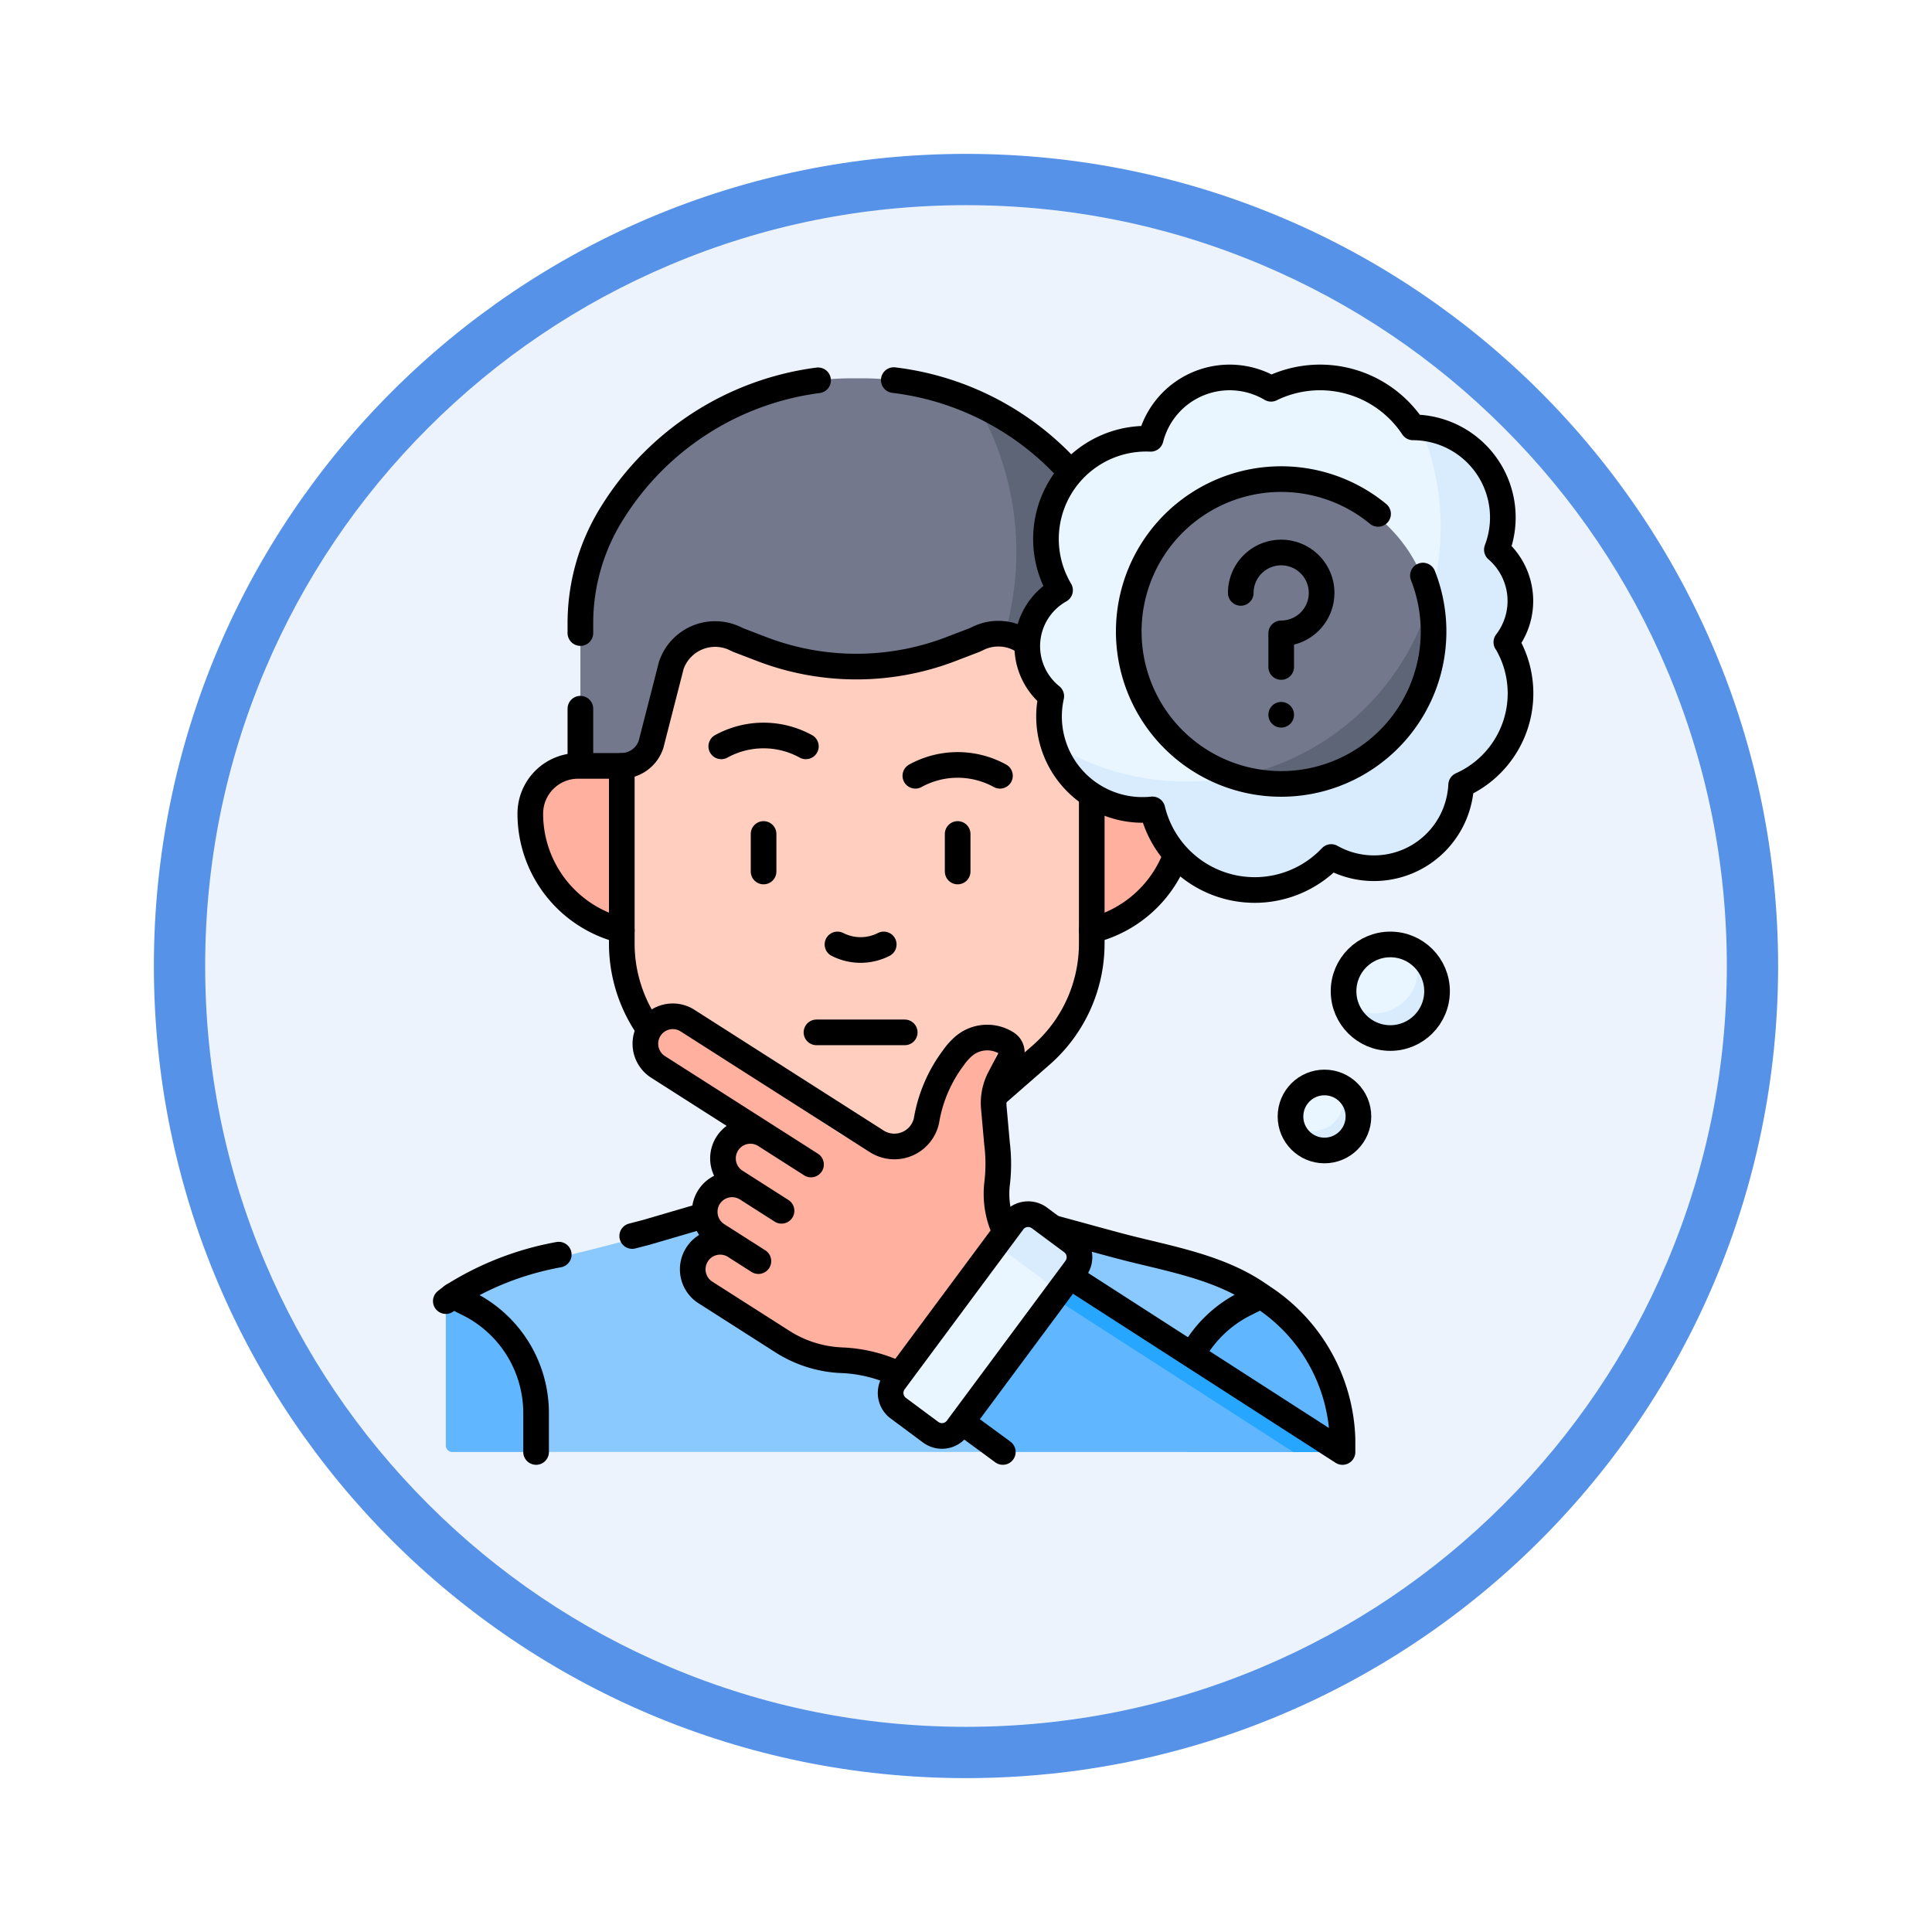 <svg xmlns="http://www.w3.org/2000/svg" xmlns:xlink="http://www.w3.org/1999/xlink" width="113" height="113" viewBox="0 0 113 113">
  <defs>
    <filter id="Trazado_982547" x="0" y="0" width="113" height="113" filterUnits="userSpaceOnUse">
      <feOffset dy="3" input="SourceAlpha"/>
      <feGaussianBlur stdDeviation="3" result="blur"/>
      <feFlood flood-opacity="0.161"/>
      <feComposite operator="in" in2="blur"/>
      <feComposite in="SourceGraphic"/>
    </filter>
  </defs>
  <g id="Grupo_1176884" data-name="Grupo 1176884" transform="translate(9 6)">
    <g id="Grupo_1172010" data-name="Grupo 1172010">
      <g id="Grupo_1171046" data-name="Grupo 1171046">
        <g id="Grupo_1148525" data-name="Grupo 1148525">
          <g transform="matrix(1, 0, 0, 1, -9, -6)" filter="url(#Trazado_982547)">
            <g id="Trazado_982547-2" data-name="Trazado 982547" transform="translate(9 6)" fill="#edf3fc">
              <path d="M 47.5 93.5 C 41.289 93.5 35.265 92.284 29.595 89.886 C 24.118 87.569 19.198 84.252 14.973 80.027 C 10.748 75.802 7.431 70.882 5.114 65.405 C 2.716 59.735 1.5 53.711 1.5 47.5 C 1.5 41.289 2.716 35.265 5.114 29.595 C 7.431 24.118 10.748 19.198 14.973 14.973 C 19.198 10.748 24.118 7.431 29.595 5.114 C 35.265 2.716 41.289 1.5 47.5 1.5 C 53.711 1.5 59.735 2.716 65.405 5.114 C 70.882 7.431 75.802 10.748 80.027 14.973 C 84.252 19.198 87.569 24.118 89.886 29.595 C 92.284 35.265 93.5 41.289 93.5 47.5 C 93.5 53.711 92.284 59.735 89.886 65.405 C 87.569 70.882 84.252 75.802 80.027 80.027 C 75.802 84.252 70.882 87.569 65.405 89.886 C 59.735 92.284 53.711 93.5 47.5 93.5 Z" stroke="none"/>
              <path d="M 47.5 3 C 41.491 3 35.664 4.176 30.18 6.496 C 24.881 8.737 20.122 11.946 16.034 16.034 C 11.946 20.122 8.737 24.881 6.496 30.18 C 4.176 35.664 3 41.491 3 47.5 C 3 53.509 4.176 59.336 6.496 64.82 C 8.737 70.119 11.946 74.878 16.034 78.966 C 20.122 83.054 24.881 86.263 30.18 88.504 C 35.664 90.824 41.491 92 47.5 92 C 53.509 92 59.336 90.824 64.82 88.504 C 70.119 86.263 74.878 83.054 78.966 78.966 C 83.054 74.878 86.263 70.119 88.504 64.82 C 90.824 59.336 92 53.509 92 47.5 C 92 41.491 90.824 35.664 88.504 30.18 C 86.263 24.881 83.054 20.122 78.966 16.034 C 74.878 11.946 70.119 8.737 64.82 6.496 C 59.336 4.176 53.509 3 47.5 3 M 47.5 0 C 73.734 0 95 21.266 95 47.5 C 95 73.734 73.734 95 47.5 95 C 21.266 95 0 73.734 0 47.5 C 0 21.266 21.266 0 47.5 0 Z" stroke="none" fill="#5692e8"/>
            </g>
          </g>
        </g>
      </g>
    </g>
    <g id="think-question_14781837" transform="translate(9.575 8.575)">
      <g id="Grupo_1177480" data-name="Grupo 1177480" transform="translate(7.5 7.552)">
        <path id="Trazado_1035292" data-name="Trazado 1035292" d="M60.753,402.151s-1.788,2.967-2.574,4.4l-12.47,4.788h-26.9l-4.819-3.118v-6.3a55.108,55.108,0,0,1,7.574-2.385L24.8,398.7l3.594-.845,15.868,1.56,3.209-1.4c1.08.281,4.216,1.044,5.3,1.324C55.482,400.048,58.419,400.517,60.753,402.151Z" transform="translate(-13.169 -348.545)" fill="#8ac9fe"/>
        <path id="Trazado_1035293" data-name="Trazado 1035293" d="M13.14,437.529v1.936H7.879a.379.379,0,0,1-.379-.379v-8.26a.38.38,0,0,1,.148-.3c.091-.071.182-.139.253-.191.138-.1.278-.194.42-.283l.286.143A8.2,8.2,0,0,1,13.14,437.529Z" transform="translate(-7.5 -376.667)" fill="#60b7ff"/>
        <path id="Trazado_1035294" data-name="Trazado 1035294" d="M359.58,440.242v.381a.38.38,0,0,1-.379.379h-8.69v-5.453a8.187,8.187,0,0,1,3.523-3.4l.684-.343.087.061.14.1A10.241,10.241,0,0,1,359.58,440.242Z" transform="translate(-307.134 -378.204)" fill="#60b7ff"/>
        <path id="Trazado_1035295" data-name="Trazado 1035295" d="M99.65,21.907c-2.631,4.983-5.281,9.646-11.3,9.939L69.74,31.9V22.259a12.117,12.117,0,0,1,1.883-6.511,17.156,17.156,0,0,1,6.048-5.756,16.113,16.113,0,0,1,7.9-2.082h.664a16.041,16.041,0,0,1,6.634,1.44C98.129,13.365,101.043,19.268,99.65,21.907Z" transform="translate(-61.869 -7.91)" fill="#73788c"/>
        <path id="Trazado_1035296" data-name="Trazado 1035296" d="M230.613,32.209v9.548L216.89,41.8a17.229,17.229,0,0,0,4.523-22.5,17.031,17.031,0,0,1,7.317,6.4,11.925,11.925,0,0,1,1.4,3.107A12.253,12.253,0,0,1,230.613,32.209Z" transform="translate(-190.411 -17.86)" fill="#5e6577"/>
        <path id="Trazado_1035297" data-name="Trazado 1035297" d="M79.416,196.818A7.023,7.023,0,0,0,84.767,190h0a2.793,2.793,0,0,0-2.793-2.793H49.37A2.793,2.793,0,0,0,46.577,190h0a7.023,7.023,0,0,0,5.351,6.821Z" transform="translate(-41.635 -164.531)" fill="#ffb09e"/>
        <path id="Trazado_1035298" data-name="Trazado 1035298" d="M109.761,126.291a2.709,2.709,0,0,1,3.716,1.573l1.192,4.643a1.84,1.84,0,0,0,1.71,1.257v10.389a8.665,8.665,0,0,1-2.96,6.523l-5.383,4.71a5.778,5.778,0,0,1-3.8,1.429h-3.192a5.778,5.778,0,0,1-3.8-1.429l-5.383-4.71a8.665,8.665,0,0,1-2.96-6.523V133.763a1.84,1.84,0,0,0,1.71-1.257l1.185-4.624a2.709,2.709,0,0,1,3.732-1.566l.173.083,1.394.534a15.443,15.443,0,0,0,11.049,0l1.394-.534Z" transform="translate(-78.598 -111.094)" fill="#ffcebf"/>
        <g id="Grupo_1177477" data-name="Grupo 1177477" transform="translate(11.604 37.532)">
          <path id="Trazado_1035299" data-name="Trazado 1035299" d="M122.378,320.083l-.468.577-5.091,6.282L115,325.789a8.532,8.532,0,0,0-4.245-1.332,7.015,7.015,0,0,1-3.474-1.085l-4.506-2.862a1.593,1.593,0,0,1-.741-1.347c0-.018,0-.035,0-.052,0,0,.227-.461.341-.677a6.052,6.052,0,0,1,.8-.482c.226.122.835-.448,1.324-.137l-1.024-.65a1.648,1.648,0,0,1-.74-1.381c0-.016,0,.016,0,0,.049-.263.68-.367.793-.585.022-.043-.035-.057.188-.167,0,0,.993-.872,1.482-.561l-.654-.416a1.593,1.593,0,0,1-.742-1.349c0-.018,0-.035,0-.053.008-.23.352-.37.464-.586a2.011,2.011,0,0,1,.536-.474s.974-.545,1.465-.234l-6.262-3.977a1.591,1.591,0,0,1-.564-2.078c.63-.566,1.033-.708,1.3-.54l10.082,6.669c3.018,1.617,4.292.4,4.294.392.021-.1.36-.673.383-.772a1.9,1.9,0,0,0,.2-.535.2.2,0,0,0,.006-.029c.059-.285.121-.546.187-.79a8.007,8.007,0,0,1,1.38-2.84,3.52,3.52,0,0,1,.627-.693,2.392,2.392,0,0,1,.658-.363,4.773,4.773,0,0,1,1.462.1c.076.048-.948,3.69-.892,4.3,0,0,.173,4.837.2,5.2a3.693,3.693,0,0,0,2.03,3.2Z" transform="translate(-99.264 -304.7)" fill="#ffb09e"/>
        </g>
        <path id="Trazado_1035300" data-name="Trazado 1035300" d="M253.186,431.2h-17a.111.111,0,0,1-.063-.02l-4.078-3.025a.105.105,0,0,1-.027-.14l4.687-7.426h1.719l14.614,9.619Z" transform="translate(-203.613 -368.403)" fill="#60b7ff"/>
        <path id="Trazado_1035301" data-name="Trazado 1035301" d="M288.184,422.4H285.67l-16.48-10.611.773-1.225a.106.106,0,0,1,.147-.033L288.242,422.2A.105.105,0,0,1,288.184,422.4Z" transform="translate(-236.097 -359.597)" fill="#26a6fe"/>
        <path id="Trazado_1035302" data-name="Trazado 1035302" d="M223.981,405.9l-5.448,7.306a1.115,1.115,0,0,1-1.55.228l-1.889-1.4a1.1,1.1,0,0,1-.229-1.545l5.407-7.25c.7-.574,1.511-1.513,1.872-1.246l2.028,1.5C224.507,403.748,224.632,404.831,223.981,405.9Z" transform="translate(-188.452 -352.12)" fill="#eaf6ff"/>
        <path id="Trazado_1035303" data-name="Trazado 1035303" d="M263.879,400.356l-1.041,1.395a1.211,1.211,0,0,0-.5-1l-2.028-1.5a1.208,1.208,0,0,0-1.182-.157l1.081-1.449a1.112,1.112,0,0,1,1.549-.228l1.891,1.4A1.106,1.106,0,0,1,263.879,400.356Z" transform="translate(-227.308 -347.967)" fill="#d8ecfe"/>
        <g id="Grupo_1177479" data-name="Grupo 1177479" transform="translate(34 0.201)">
          <g id="Grupo_1177478" data-name="Grupo 1177478">
            <path id="Trazado_1035304" data-name="Trazado 1035304" d="M299.469,12.435c-.114-.012-.23-.021-.346-.025a.392.392,0,0,1-.3-.165c-.113-.159-.233-.313-.36-.461a6.543,6.543,0,0,0-7.654-1.707.389.389,0,0,1-.346-.013,4.775,4.775,0,0,0-6.8,2.739.375.375,0,0,1-.356.262,5.833,5.833,0,0,0-5.2,8.5.383.383,0,0,1-.117.494,3.724,3.724,0,0,0-.382,5.858.381.381,0,0,1,.116.354,5.384,5.384,0,0,0,.106,2.387c2.525,3.275,7.6,4.122,10.473,4.122,8.221,0,13.414-4.248,13.414-12.469C301.717,20.344,301.717,15.036,299.469,12.435Z" transform="translate(-276.36 -9.5)" fill="#eaf6ff"/>
            <path id="Trazado_1035305" data-name="Trazado 1035305" d="M314.677,45a.371.371,0,0,0-.021.387,5.823,5.823,0,0,1-2.355,7.905c-.049.027-.135.069-.215.109a.373.373,0,0,0-.21.3,5.132,5.132,0,0,1-.182.972,0,0,0,0,0,0,0,5.111,5.111,0,0,1-7.163,3.138.374.374,0,0,0-.425.067,6.167,6.167,0,0,1-10.19-2.671.376.376,0,0,0-.38-.269,5.473,5.473,0,0,1-5.552-4.006,14.889,14.889,0,0,0,21.64-18.226,5.25,5.25,0,0,1,4.446,6.867.374.374,0,0,0,.1.385A3.925,3.925,0,0,1,314.677,45Z" transform="translate(-286.511 -29.776)" fill="#d8ecfe"/>
            <path id="Trazado_1035306" data-name="Trazado 1035306" d="M341.2,63.2c-1.313,10.485-6.808,10.34-11.61,10.34A8.872,8.872,0,1,1,341.2,63.2Z" transform="translate(-317.644 -50.382)" fill="#73788c"/>
            <path id="Trazado_1035307" data-name="Trazado 1035307" d="M382.63,112.8a8.907,8.907,0,0,1-11.83,8.372,14.9,14.9,0,0,0,11.61-10.341A8.865,8.865,0,0,1,382.63,112.8Z" transform="translate(-358.857 -98.016)" fill="#5e6577"/>
          </g>
          <path id="Trazado_1035308" data-name="Trazado 1035308" d="M427.537,272.874c0,1.409-1.69,2.03-3.1,2.03-.668,0-1.189-.667-1.655-1.344a2.642,2.642,0,0,1-.061-.569,2.735,2.735,0,0,1,4.131-2.34A3.466,3.466,0,0,1,427.537,272.874Z" transform="translate(-404.211 -237.292)" fill="#eaf6ff"/>
          <path id="Trazado_1035309" data-name="Trazado 1035309" d="M428.607,275.638a2.735,2.735,0,0,1-5.407.569,2.561,2.561,0,0,0,4.289-1.878,2.527,2.527,0,0,0-.219-1.031A2.716,2.716,0,0,1,428.607,275.638Z" transform="translate(-404.631 -239.939)" fill="#d8ecfe"/>
          <path id="Trazado_1035310" data-name="Trazado 1035310" d="M401.6,335.557a1.814,1.814,0,0,1-1.943,1.62c-.515,0-.928-.261-1.468-1.145a1.988,1.988,0,0,1,2.84-2.044A2.2,2.2,0,0,1,401.6,335.557Z" transform="translate(-382.766 -292.78)" fill="#eaf6ff"/>
          <path id="Trazado_1035311" data-name="Trazado 1035311" d="M402.266,337.15a1.987,1.987,0,0,1-3.956.263,1.765,1.765,0,0,0,3.064-1.186,1.74,1.74,0,0,0-.224-.857A1.979,1.979,0,0,1,402.266,337.15Z" transform="translate(-382.888 -294.16)" fill="#d8ecfe"/>
        </g>
      </g>
      <g id="Grupo_1177487" data-name="Grupo 1177487" transform="translate(7.5 7.5)">
        <path id="Trazado_1035312" data-name="Trazado 1035312" d="M214.69,8.741a16.5,16.5,0,0,1,10.261,5.309" transform="translate(-188.489 -8.584)" fill="none" stroke="#000" stroke-linecap="round" stroke-linejoin="round" stroke-miterlimit="10" stroke-width="1.5"/>
        <path id="Trazado_1035313" data-name="Trazado 1035313" d="M69.741,23.616v-.55a12.125,12.125,0,0,1,1.882-6.511h0a16.708,16.708,0,0,1,12.02-7.721" transform="translate(-61.87 -8.665)" fill="none" stroke="#000" stroke-linecap="round" stroke-linejoin="round" stroke-miterlimit="10" stroke-width="1.5"/>
        <line id="Línea_988" data-name="Línea 988" y1="3.258" transform="translate(7.871 19.376)" fill="none" stroke="#000" stroke-linecap="round" stroke-linejoin="round" stroke-miterlimit="10" stroke-width="1.5"/>
        <path id="Trazado_1035314" data-name="Trazado 1035314" d="M51.928,196.818A7.023,7.023,0,0,1,46.577,190h0A2.793,2.793,0,0,1,49.37,187.2h2.558" transform="translate(-41.635 -164.479)" fill="none" stroke="#000" stroke-linecap="round" stroke-linejoin="round" stroke-miterlimit="10" stroke-width="1.5"/>
        <path id="Trazado_1035315" data-name="Trazado 1035315" d="M311.147,229.131a7.036,7.036,0,0,1-4.889,4.311" transform="translate(-268.478 -201.104)" fill="none" stroke="#000" stroke-linecap="round" stroke-linejoin="round" stroke-miterlimit="10" stroke-width="1.5"/>
        <path id="Trazado_1035316" data-name="Trazado 1035316" d="M90.478,149.154a8.668,8.668,0,0,1-1.587-5V133.765a1.84,1.84,0,0,0,1.71-1.257l1.185-4.624a2.709,2.709,0,0,1,3.732-1.566l.173.083,1.394.534a15.443,15.443,0,0,0,11.049,0l1.394-.534.231-.109a2.706,2.706,0,0,1,2.7.224" transform="translate(-78.598 -111.044)" fill="none" stroke="#000" stroke-linecap="round" stroke-linejoin="round" stroke-miterlimit="10" stroke-width="1.5"/>
        <path id="Trazado_1035317" data-name="Trazado 1035317" d="M267.18,201.93v8.523a8.665,8.665,0,0,1-2.96,6.523l-2.7,2.36" transform="translate(-229.4 -177.343)" fill="none" stroke="#000" stroke-linecap="round" stroke-linejoin="round" stroke-miterlimit="10" stroke-width="1.5"/>
        <g id="Grupo_1177482" data-name="Grupo 1177482" transform="translate(0 49.003)">
          <g id="Grupo_1177481" data-name="Grupo 1177481">
            <path id="Trazado_1035318" data-name="Trazado 1035318" d="M93.711,396.221l.81-.21,3.415-1" transform="translate(-82.809 -395.006)" fill="none" stroke="#000" stroke-linecap="round" stroke-linejoin="round" stroke-miterlimit="10" stroke-width="1.5"/>
            <path id="Trazado_1035319" data-name="Trazado 1035319" d="M7.5,415.945c.135-.106.291-.227.4-.306a17.406,17.406,0,0,1,6.206-2.411" transform="translate(-7.5 -410.924)" fill="none" stroke="#000" stroke-linecap="round" stroke-linejoin="round" stroke-miterlimit="10" stroke-width="1.5"/>
            <path id="Trazado_1035320" data-name="Trazado 1035320" d="M10.674,432.294l.928.464a7.148,7.148,0,0,1,3.951,6.393v2.274" transform="translate(-10.273 -427.579)" fill="none" stroke="#000" stroke-linecap="round" stroke-linejoin="round" stroke-miterlimit="10" stroke-width="1.5"/>
          </g>
        </g>
        <ellipse id="Elipse_12462" data-name="Elipse 12462" cx="2.734" cy="2.737" rx="2.734" ry="2.737" transform="translate(52.508 33.164)" fill="none" stroke="#000" stroke-linecap="round" stroke-linejoin="round" stroke-miterlimit="10" stroke-width="1.5"/>
        <ellipse id="Elipse_12463" data-name="Elipse 12463" cx="1.987" cy="1.989" rx="1.987" ry="1.989" transform="translate(49.404 41.237)" fill="none" stroke="#000" stroke-linecap="round" stroke-linejoin="round" stroke-miterlimit="10" stroke-width="1.5"/>
        <path id="Trazado_1035321" data-name="Trazado 1035321" d="M304.389,22.987a3.958,3.958,0,0,0-.554-5.412,5.269,5.269,0,0,0-4.906-7.154,6.194,6.194,0,0,0-.471-.625,6.519,6.519,0,0,0-7.83-1.632h0a4.765,4.765,0,0,0-7.042,2.927,5.863,5.863,0,0,0-5.3,8.854,3.753,3.753,0,0,0-.514,6.2,5.465,5.465,0,0,0,5.915,6.62,6.154,6.154,0,0,0,10.458,2.786,5.1,5.1,0,0,0,7.4-3.028,0,0,0,0,1,0,0,5.149,5.149,0,0,0,.2-1.185l.086-.039a5.868,5.868,0,0,0,2.566-8.311Z" transform="translate(-242.36 -7.5)" fill="none" stroke="#000" stroke-linecap="round" stroke-linejoin="round" stroke-miterlimit="10" stroke-width="1.5"/>
        <g id="Grupo_1177484" data-name="Grupo 1177484" transform="translate(39.953 5.947)">
          <path id="Trazado_1035322" data-name="Trazado 1035322" d="M340.634,60.173a8.914,8.914,0,1,1-2.624-3.608" transform="translate(-323.437 -54.531)" fill="none" stroke="#000" stroke-linecap="round" stroke-linejoin="round" stroke-miterlimit="10" stroke-width="1.5"/>
          <g id="Grupo_1177483" data-name="Grupo 1177483" transform="translate(6.543 4.291)">
            <path id="Trazado_1035323" data-name="Trazado 1035323" d="M375.179,90.828a2.364,2.364,0,1,1,2.364,2.365V95.16" transform="translate(-375.179 -88.463)" fill="none" stroke="#000" stroke-linecap="round" stroke-linejoin="round" stroke-miterlimit="10" stroke-width="1.5"/>
            <line id="Línea_989" data-name="Línea 989" transform="translate(2.364 9.493)" fill="none" stroke="#000" stroke-linecap="round" stroke-linejoin="round" stroke-miterlimit="10" stroke-width="1.5"/>
          </g>
        </g>
        <g id="Grupo_1177485" data-name="Grupo 1177485" transform="translate(16.111 20.944)">
          <path id="Trazado_1035324" data-name="Trazado 1035324" d="M191.36,269.751a2.979,2.979,0,0,1-2.705,0" transform="translate(-181.858 -257.531)" fill="none" stroke="#000" stroke-linecap="round" stroke-linejoin="round" stroke-miterlimit="10" stroke-width="1.5"/>
          <line id="Línea_990" data-name="Línea 990" x1="5.163" transform="translate(5.568 17.363)" fill="none" stroke="#000" stroke-linecap="round" stroke-linejoin="round" stroke-miterlimit="10" stroke-width="1.5"/>
          <path id="Trazado_1035325" data-name="Trazado 1035325" d="M139.852,173.751a5.14,5.14,0,0,0-4.948,0" transform="translate(-134.904 -173.117)" fill="none" stroke="#000" stroke-linecap="round" stroke-linejoin="round" stroke-miterlimit="10" stroke-width="1.5"/>
          <path id="Trazado_1035326" data-name="Trazado 1035326" d="M224.673,187.358a5.141,5.141,0,0,1,4.948,0" transform="translate(-213.321 -185.003)" fill="none" stroke="#000" stroke-linecap="round" stroke-linejoin="round" stroke-miterlimit="10" stroke-width="1.5"/>
          <line id="Línea_991" data-name="Línea 991" y1="2.195" transform="translate(13.826 5.759)" fill="none" stroke="#000" stroke-linecap="round" stroke-linejoin="round" stroke-miterlimit="10" stroke-width="1.5"/>
          <line id="Línea_992" data-name="Línea 992" y1="2.195" transform="translate(2.474 5.759)" fill="none" stroke="#000" stroke-linecap="round" stroke-linejoin="round" stroke-miterlimit="10" stroke-width="1.5"/>
        </g>
        <path id="Trazado_1035327" data-name="Trazado 1035327" d="M290.456,404.012l15.862,10.213v-.761a10.29,10.29,0,0,0-4.774-8.371c-2.349-1.684-5.324-2.155-8.072-2.869-.809-.21-2.622-.712-3.934-1.068" transform="translate(-253.872 -351.375)" fill="none" stroke="#000" stroke-linecap="round" stroke-linejoin="round" stroke-miterlimit="10" stroke-width="1.5"/>
        <line id="Línea_993" data-name="Línea 993" x1="2.269" y1="1.666" transform="translate(30.31 61.183)" fill="none" stroke="#000" stroke-linecap="round" stroke-linejoin="round" stroke-miterlimit="10" stroke-width="1.5"/>
        <g id="Grupo_1177486" data-name="Grupo 1177486" transform="translate(43.669 53.721)">
          <path id="Trazado_1035328" data-name="Trazado 1035328" d="M356.819,432.314l-.923.462a7.143,7.143,0,0,0-3.075,2.964" transform="translate(-352.821 -432.314)" fill="none" stroke="#000" stroke-linecap="round" stroke-linejoin="round" stroke-miterlimit="10" stroke-width="1.5"/>
        </g>
        <path id="Trazado_1035329" data-name="Trazado 1035329" d="M120.847,315.46a5.119,5.119,0,0,1-.4-2.729,9.738,9.738,0,0,0-.009-2.279l-.188-2.1a3.173,3.173,0,0,1,.354-1.767l.624-1.182a.638.638,0,0,0-.059-.685.743.743,0,0,0-.2-.169,2.118,2.118,0,0,0-2.461.179,3.546,3.546,0,0,0-.628.7,8.4,8.4,0,0,0-1.566,3.648l-.006.03a1.921,1.921,0,0,1-2.91,1.2l-11.063-7.059a1.6,1.6,0,0,0-2.214.491h0a1.606,1.606,0,0,0,.49,2.217l8.946,5.708-2.683-1.712a1.6,1.6,0,0,0-2.214.491h0a1.606,1.606,0,0,0,.49,2.217l.655.418,2.028,1.294-2.028-1.294a1.6,1.6,0,0,0-2.214.491h0a1.606,1.606,0,0,0,.49,2.217l1.024.653,1.374.876-1.374-.876a1.6,1.6,0,0,0-2.214.492h0a1.607,1.607,0,0,0,.489,2.217l4.506,2.875a6.981,6.981,0,0,0,3.473,1.09h0a8.491,8.491,0,0,1,3.258.794" transform="translate(-88.197 -265.628)" fill="none" stroke="#000" stroke-linecap="round" stroke-linejoin="round" stroke-miterlimit="10" stroke-width="1.5"/>
        <path id="Trazado_1035330" data-name="Trazado 1035330" d="M224.093,397.677l-6.94,9.352a1.106,1.106,0,0,1-1.545.228l-1.9-1.41a1.111,1.111,0,0,1-.228-1.548l6.94-9.352a1.106,1.106,0,0,1,1.545-.228l1.9,1.41A1.111,1.111,0,0,1,224.093,397.677Z" transform="translate(-187.247 -345.562)" fill="none" stroke="#000" stroke-linecap="round" stroke-linejoin="round" stroke-miterlimit="10" stroke-width="1.5"/>
      </g>
    </g>
  </g>
</svg>
